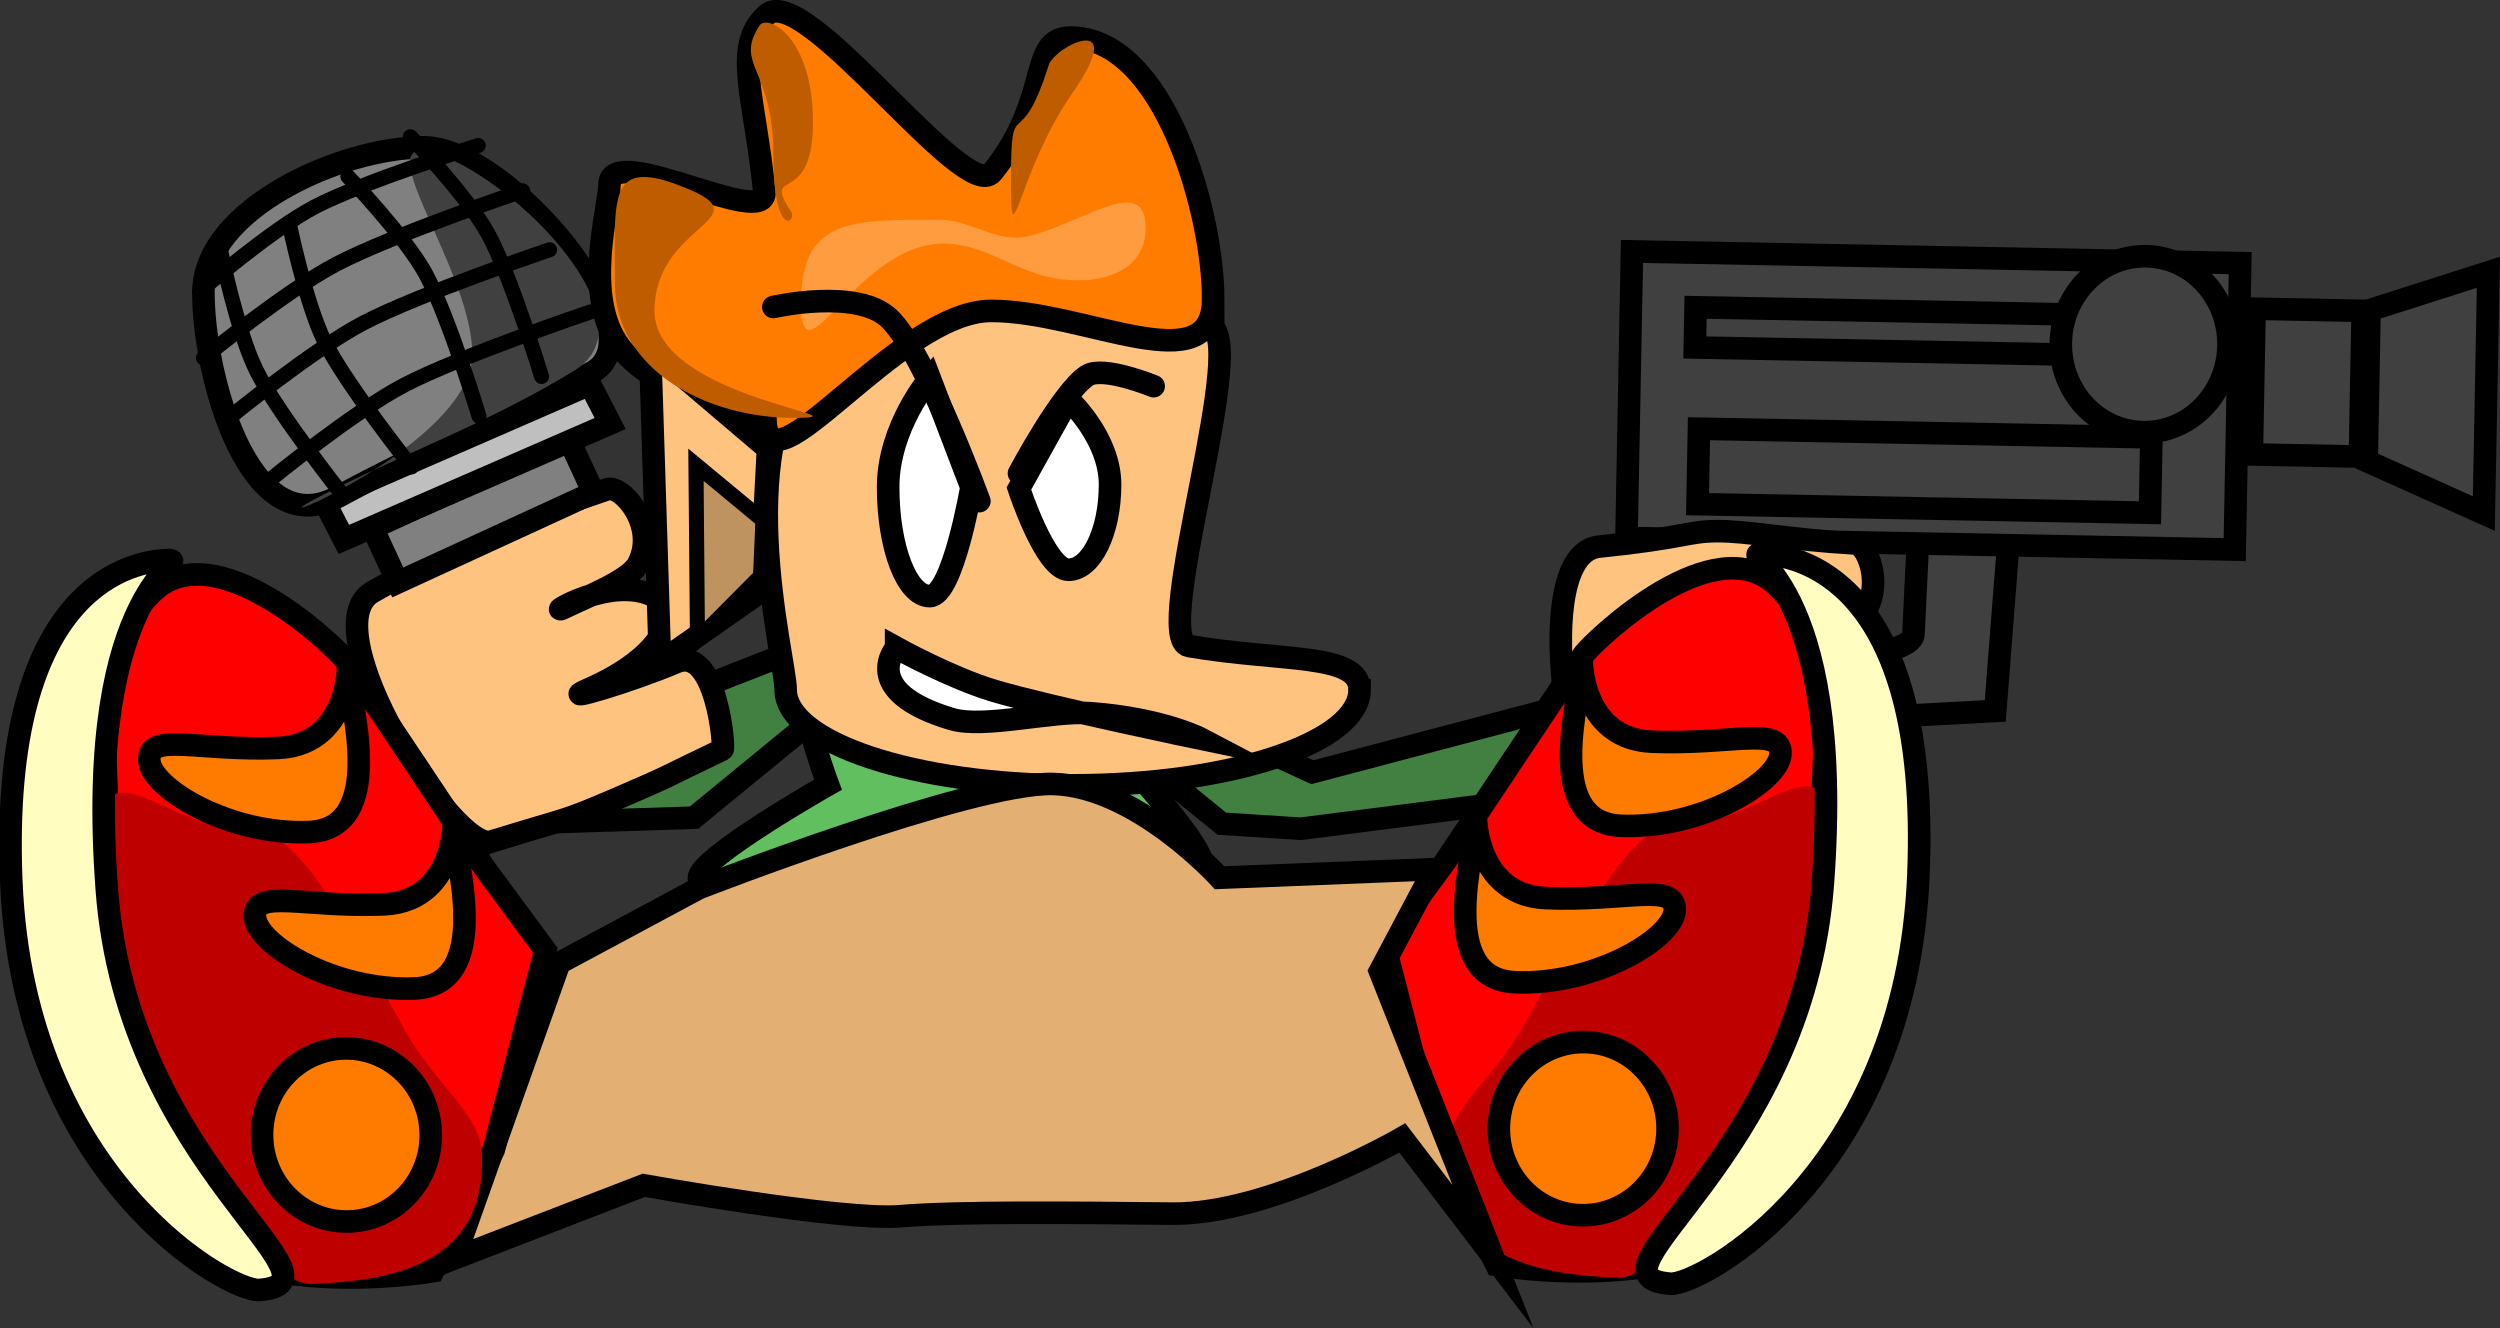 <svg version="1.1" xmlns="http://www.w3.org/2000/svg" xmlns:xlink="http://www.w3.org/1999/xlink" width="33.21" height="17.643" viewBox="0,0,33.21,17.643"><rect x="0" y="0" width="33.21" height="17.643" fill="#333333" stroke="none"/><g transform="translate(-226.473,-182.98)"><g data-paper-data="{&quot;isPaintingLayer&quot;:true}" fill-rule="nonzero" stroke-linejoin="miter" stroke-miterlimit="10" stroke-dasharray="" stroke-dashoffset="0" style="mix-blend-mode: normal"><g stroke="#000000" stroke-width="0.3" stroke-linecap="butt"><path d="M242.704,193.922l-1.536,-1.248l-0.601,-0.966l3.339,1.53l3.187,-0.841l0.056,1.158l-3.397,0.434z" fill="#418040"/><path d="M242.342,194.574c-0.421,0 -0.634,-1.11 -1.682,-1.073c-1.739,0.063 -4.903,1.502 -4.903,1.141c0,-0.266 1.715,-1.238 1.715,-1.238c0,0 -0.738,-1.96 -0.134,-1.96c1.119,0 3.026,-0.198 3.026,0.381c0,0.229 2.653,2.749 1.978,2.749z" data-paper-data="{&quot;index&quot;:null}" fill="#61bf60"/><path d="M233.822,192.876l3.406,-1.329l0.134,0.926l-1.67,1.369l-3.817,0.121l-0.23,-0.986z" fill="#418040"/></g><g data-paper-data="{&quot;index&quot;:null}"><path d="M232.999,194.159c-0.488,0.153 -2.421,-2.854 -1.571,-3.319c0.974,-0.534 1.007,-0.645 1.357,-0.796c0.387,-0.166 0.915,-0.265 1.753,-0.564c0.194,-0.069 0.683,0.493 0.408,0.999c-0.116,0.213 -0.709,0.442 -0.968,0.569c-0.327,0.16 0.672,-0.497 1.254,-0.106c0.254,0.171 0.081,0.75 -0.953,1.2c-0.436,0.19 0.59,-0.114 1.177,-0.365c0.529,-0.226 0.65,1.144 0.615,1.16c-0.838,0.399 -0.616,0.314 -1.397,0.65c-0.782,0.336 -0.599,0.237 -1.674,0.573z" data-paper-data="{&quot;index&quot;:null}" fill="#ffc380" stroke="#000000" stroke-width="0.3" stroke-linecap="butt"/><path d="M231.757,190.717l-0.334,-0.723l2.599,-1.194l0.334,0.723z" fill="#808080" stroke="#000000" stroke-width="0.3" stroke-linecap="butt"/><path d="M231.041,190.146l-0.268,-0.521l3.537,-1.54l0.268,0.521z" fill="#bfbfbf" stroke="#000000" stroke-width="0.3" stroke-linecap="butt"/><path d="M229.175,186.866c0,-1.105 1.824,-1.929 2.929,-1.929c1.105,0 3.203,2.508 2.214,3c-1.214,0.605 -2.245,1.042 -3.357,1.643c-1.179,0.637 -1.786,-1.61 -1.786,-2.714z" fill="#808080" stroke="#000000" stroke-width="0.3" stroke-linecap="butt"/><path d="M232.747,187.687c0,-1.203 -1.628,-3.179 -0.321,-2.607c1.066,0.466 2.703,2.191 1.679,2.821c-1.143,0.703 -2.362,1.139 -3.393,1.679c-1.092,0.571 2.036,-0.69 2.036,-1.893z" fill="#404040" stroke="none" stroke-width="0" stroke-linecap="butt"/><path d="M229.533,188.518c0,0 1.1,-0.898 1.766,-1.247c0.74,-0.387 2.474,-0.973 2.474,-0.973" data-paper-data="{&quot;index&quot;:null}" fill="none" stroke="#000000" stroke-width="0.2" stroke-linecap="round"/><path d="M230.072,189.345c0,0 1.1,-0.898 1.766,-1.247c0.74,-0.387 2.474,-0.973 2.474,-0.973" data-paper-data="{&quot;index&quot;:null}" fill="none" stroke="#000000" stroke-width="0.2" stroke-linecap="round"/><path d="M229.176,187.735c0,0 1.1,-0.898 1.766,-1.247c0.74,-0.387 2.474,-0.973 2.474,-0.973" data-paper-data="{&quot;index&quot;:null}" fill="none" stroke="#000000" stroke-width="0.2" stroke-linecap="round"/><path d="M229.126,186.851c0,0 0.943,-0.816 1.524,-1.121c0.645,-0.338 2.175,-0.817 2.175,-0.817" data-paper-data="{&quot;index&quot;:null}" fill="none" stroke="#000000" stroke-width="0.2" stroke-linecap="round"/><path d="M231.925,184.796c0,0 0.758,0.791 1.032,1.291c0.304,0.556 0.71,1.894 0.71,1.894" data-paper-data="{&quot;index&quot;:null}" fill="none" stroke="#000000" stroke-width="0.2" stroke-linecap="round"/><path d="M231.094,185.324c0,0 0.758,0.791 1.032,1.291c0.304,0.556 0.71,1.894 0.71,1.894" data-paper-data="{&quot;index&quot;:null}" fill="none" stroke="#000000" stroke-width="0.2" stroke-linecap="round"/><path d="M231.032,189.566c0,0 -0.869,-1.096 -1.152,-1.662c-0.255,-0.51 -0.474,-1.583 -0.474,-1.583" data-paper-data="{&quot;index&quot;:null}" fill="none" stroke="#000000" stroke-width="0.2" stroke-linecap="round"/><path d="M231.939,189.183c0,0 -0.869,-1.096 -1.152,-1.662c-0.255,-0.51 -0.474,-1.583 -0.474,-1.583" data-paper-data="{&quot;index&quot;:null}" fill="none" stroke="#000000" stroke-width="0.2" stroke-linecap="round"/></g><g><path d="M244.534,192.141c0,0.702 -1.706,1.271 -3.812,1.271c-2.105,0 -3.812,-0.569 -3.812,-1.271c0,-0.404 -0.81,-3.391 0.478,-4.57c0.948,-0.869 4.227,-0.271 5.119,-0.271c0.631,0 -0.765,4.172 -0.241,4.262c1.224,0.211 2.267,0.088 2.267,0.579z" data-paper-data="{&quot;index&quot;:null}" fill="#ffc380" stroke="#000000" stroke-width="0.3" stroke-linecap="butt"/><path d="M242.588,186.952c0,1.134 -1.697,0.158 -2.947,0.158c-1.25,0 -3,2.555 -3,1.421c0,-0.048 -1.398,-0.232 -1.934,-0.944c-0.501,-0.665 -0.141,-1.852 -0.137,-2.16c0.008,-0.574 2.107,0.608 2.056,0.101c-0.128,-1.282 -0.428,-1.928 0.029,-2.35c0.498,-0.46 2.64,2.534 2.999,2.091c0.799,-0.985 0.473,-1.79 1.04,-1.79c1.25,0 1.895,2.34 1.895,3.474z" data-paper-data="{&quot;index&quot;:null}" fill="#ff7c00" stroke="#000000" stroke-width="0.3" stroke-linecap="butt"/><path d="M235.241,191.776l-0.133,-4.167l1.567,1.333l-0.1,1.9z" data-paper-data="{&quot;index&quot;:null}" fill="#ffc380" stroke="#000000" stroke-width="0.3" stroke-linecap="butt"/><path d="M235.738,191.476l-0.02,-2.322l0.89,0.738l-0.032,0.741z" data-paper-data="{&quot;index&quot;:null}" fill="#bf9360" stroke="#000000" stroke-width="0.2" stroke-linecap="butt"/><path d="M235.167,187.11c0,1.163 2.976,1.421 1.842,1.421c-1.134,0 -2.368,-0.627 -2.368,-1.789c0,-1.163 -0.102,-1.693 0.947,-1.263c1.028,0.421 -0.421,0.469 -0.421,1.632z" data-paper-data="{&quot;index&quot;:null}" fill="#bf5c00" stroke="none" stroke-width="0" stroke-linecap="butt"/><path d="M237.272,184.61c0,1.148 -0.689,0.57 -0.289,1.184c0.084,0.128 -0.237,0.385 -0.237,-0.763c0,-1.148 -0.523,-1.189 -0.184,-1.711c0.104,-0.16 0.711,0.141 0.711,1.289z" data-paper-data="{&quot;index&quot;:null}" fill="#bf5c00" stroke="none" stroke-width="0" stroke-linecap="butt"/><path d="M240.719,184.216c-0.738,1.063 -0.816,2.309 -0.816,1.132c0,-1.177 0.111,-0.266 0.5,-1.5c0.083,-0.263 1.083,-0.737 0.316,0.368z" data-paper-data="{&quot;index&quot;:null}" fill="#bf5c00" stroke="none" stroke-width="0" stroke-linecap="butt"/><path d="M241.693,186.005c0,0.617 -0.661,0.783 -1.259,0.662c-0.501,-0.101 -0.895,-0.451 -1.426,-0.451c-1.163,0 -1.895,1.923 -1.895,0.789c0,-1.134 0.679,-1.105 1.842,-1.105c0.433,0 0.766,0.331 1.21,0.21c0.749,-0.203 1.526,-0.816 1.526,-0.105z" data-paper-data="{&quot;index&quot;:null}" fill="#ff9c40" stroke="none" stroke-width="0" stroke-linecap="butt"/><path d="M241.219,189.417c0,0.625 -0.247,1.132 -0.553,1.132c-0.305,0 -0.658,-1.079 -0.658,-1.079l0.658,-1.184c0,0 0.553,0.507 0.553,1.132z" data-paper-data="{&quot;index&quot;:null}" fill="#ffffff" stroke="#000000" stroke-width="0.3" stroke-linecap="butt"/><path d="M240.009,189.268c0,0 0.576,-1.085 0.906,-1.298c0.21,-0.136 0.883,0.14 0.883,0.14" data-paper-data="{&quot;index&quot;:null}" fill="none" stroke="#000000" stroke-width="0.3" stroke-linecap="round"/><path d="M239.377,189.452c0,0 -0.247,1.447 -0.553,1.447c-0.305,0 -0.553,-0.648 -0.553,-1.447c0,-0.799 0.553,-1.447 0.553,-1.447z" data-paper-data="{&quot;index&quot;:null}" fill="#ffffff" stroke="#000000" stroke-width="0.3" stroke-linecap="butt"/><path d="M236.746,187.058c0,0 1.108,-0.254 1.537,0.15c0.478,0.45 1.2,2.429 1.2,2.429" data-paper-data="{&quot;index&quot;:null}" fill="none" stroke="#000000" stroke-width="0.3" stroke-linecap="round"/><path d="M238.377,191.584c0,0 0.72,0.399 1.302,0.573c0.734,0.219 2.751,0.638 2.751,0.638c0,0 -0.513,-0.27 -1.472,-0.341c-0.511,-0.038 -1.412,0.207 -1.844,0.078c-1.244,-0.372 -0.737,-0.947 -0.737,-0.947z" data-paper-data="{&quot;index&quot;:null}" fill="#ffffff" stroke="#000000" stroke-width="0.3" stroke-linecap="round"/></g><g stroke="#000000" stroke-width="0.3" stroke-linecap="butt"><g fill="#404040"><path d="M250.051,191.767c0,0 1.823,-0.01 1.84,-0.363c0.019,-0.398 0.062,-1.271 0.062,-1.271l1.202,0.023l-0.177,2.268l-2.674,0.143z"/><path d="M248.079,190.126l0.073,-3.806l8.08,0.155l-0.073,3.806z"/><path d="M248.119,193.86l0.069,-3.598l1.357,0.026c0,0 0.81,2.151 1.674,3.298c0.516,0.685 -3.1,0.275 -3.1,0.275z"/><path d="M249.023,189.677l0.019,-1.002l6.01,0.115l-0.019,1.002z"/><path d="M248.987,187.596l0.01,-0.534l6.01,0.115l-0.01,0.534z"/><path d="M254.985,186.384c0.615,0.012 1.104,0.545 1.091,1.19c-0.012,0.645 -0.521,1.159 -1.136,1.147c-0.615,-0.012 -1.104,-0.545 -1.091,-1.19c0.012,-0.645 0.521,-1.159 1.136,-1.147z"/><path d="M256.386,189.017l0.037,-1.936l1.436,0.028l-0.037,1.936z"/><path d="M257.912,189.104l0.038,-2.003l1.579,-0.504l-0.061,3.205z"/></g><path d="M247.871,193.91c-0.509,-0.049 -1.12,-3.571 -0.155,-3.669c1.105,-0.112 1.179,-0.203 1.559,-0.205c0.421,-0.003 0.946,0.112 1.834,0.163c0.205,0.012 0.438,0.72 -0.013,1.079c-0.19,0.151 -0.825,0.132 -1.113,0.148c-0.364,0.02 0.812,-0.197 1.196,0.39c0.168,0.256 -0.218,0.723 -1.345,0.735c-0.475,0.005 0.587,0.124 1.226,0.122c0.576,-0.003 0.154,1.306 0.115,1.308c-0.927,0.041 -0.689,0.049 -1.54,0.055c-0.851,0.005 -0.644,-0.015 -1.765,-0.124z" data-paper-data="{&quot;index&quot;:null}" fill="#ffc380"/></g><g stroke-linecap="butt"><path d="M245.548,198.172l-0.685,-2.65l0.804,-1.09c0,0 1.789,-2.691 1.85,-2.766c0.18,-0.22 1.723,-1.683 2.547,-0.918c0.799,0.741 0.647,2.056 0.606,3.097c-0.04,1.017 0.528,3.923 -0.437,5.06c-1.158,1.364 -3.88,0.88 -3.88,0.88z" fill="#ff0000" stroke="#000000" stroke-width="0.3"/><path d="M250.765,194.112c-0.057,1.452 -1.737,5.883 -2.812,5.841c-1.075,-0.042 -2.307,-0.269 -2.25,-1.722c0.021,-0.542 0.606,-0.905 1.008,-1.621c0.675,-1.202 1.386,-2.709 2.059,-2.682c1.075,0.042 2.052,-1.268 1.994,0.184z" fill="#bf0000" stroke="none" stroke-width="0"/><path d="M247.484,191.829c0.015,-0.371 -0.125,0.962 0.935,1.004c1.06,0.042 1.72,-0.211 1.706,0.16c-0.015,0.371 -1.058,0.999 -2.118,0.957c-1.06,-0.042 -0.537,-1.75 -0.522,-2.121z" fill="#ff7b00" stroke="#000000" stroke-width="0.3"/><path d="M246.601,196.028c-1.06,-0.042 -0.537,-1.751 -0.522,-2.121c0.015,-0.371 -0.125,0.962 0.935,1.004c1.06,0.042 1.72,-0.211 1.706,0.16c-0.015,0.371 -1.058,0.999 -2.118,0.957z" fill="#ff7b00" stroke="#000000" stroke-width="0.3"/><path d="M249.887,190.337c0.392,0.015 2.235,0.253 2.07,4.269c-0.162,3.956 -2.905,5.458 -3.296,5.427c-1.284,-0.103 1.752,-1.629 2.027,-5.319c0.306,-4.109 -1.194,-4.393 -0.801,-4.377z" fill="#fffdc0" stroke="#000000" stroke-width="0.3"/><path d="M246.385,197.929c0.025,-0.635 0.547,-1.129 1.165,-1.105c0.618,0.024 1.099,0.559 1.074,1.193c-0.025,0.635 -0.547,1.129 -1.165,1.105c-0.618,-0.024 -1.099,-0.559 -1.074,-1.193z" fill="#ff7b00" stroke="#000000" stroke-width="0.3"/></g><path d="M235.757,194.778c0,0 3.619,-1.409 4.703,-1.384c1.107,0.026 2.214,1.246 2.214,1.246l2.849,-0.114l-0.719,1.356l1.501,3.79l-1.204,-1.576c0,0 -1.756,1.019 -3.057,1.006c-1.301,-0.013 -2.84,-0.03 -3.611,0.034c-0.77,0.064 -3.408,-0.41 -3.408,-0.41l-2.516,0.971l1.395,-3.925z" fill="#e4af72" stroke="#000000" stroke-width="0.3" stroke-linecap="butt"/><g data-paper-data="{&quot;index&quot;:null}" stroke-linecap="butt"><path d="M232.227,199.867c0,0 -2.722,0.484 -3.88,-0.88c-0.965,-1.137 -0.397,-4.043 -0.437,-5.06c-0.041,-1.041 -0.193,-2.356 0.606,-3.097c0.824,-0.765 2.367,0.698 2.547,0.918c0.062,0.075 1.85,2.766 1.85,2.766l0.804,1.09l-0.685,2.65z" fill="#ff0000" stroke="#000000" stroke-width="0.3"/><path d="M229.809,194.011c0.673,-0.027 1.384,1.48 2.059,2.682c0.402,0.716 0.987,1.079 1.008,1.621c0.057,1.452 -1.175,1.679 -2.25,1.722c-1.075,0.042 -2.754,-4.389 -2.812,-5.841c-0.057,-1.452 0.92,-0.142 1.994,-0.184z" fill="#bf0000" stroke="none" stroke-width="0"/><path d="M230.574,194.033c-1.06,0.042 -2.104,-0.586 -2.118,-0.957c-0.015,-0.371 0.645,-0.118 1.706,-0.16c1.06,-0.042 0.92,-1.375 0.935,-1.004c0.015,0.371 0.538,2.079 -0.522,2.121z" fill="#ff7b00" stroke="#000000" stroke-width="0.3"/><path d="M231.978,196.111c-1.06,0.042 -2.104,-0.586 -2.118,-0.957c-0.015,-0.371 0.645,-0.118 1.706,-0.16c1.06,-0.042 0.92,-1.375 0.935,-1.004c0.015,0.371 0.538,2.079 -0.522,2.121z" fill="#ff7b00" stroke="#000000" stroke-width="0.3"/><path d="M228.693,190.42c0.392,-0.015 -1.108,0.268 -0.801,4.377c0.275,3.69 3.311,5.215 2.027,5.319c-0.391,0.032 -3.133,-1.47 -3.296,-5.427c-0.165,-4.016 1.678,-4.254 2.07,-4.269z" fill="#fffdc0" stroke="#000000" stroke-width="0.3"/><path d="M231.12,199.206c-0.618,0.024 -1.14,-0.47 -1.165,-1.105c-0.025,-0.635 0.456,-1.169 1.074,-1.193c0.618,-0.024 1.14,0.47 1.165,1.105c0.025,0.635 -0.456,1.169 -1.074,1.193z" fill="#ff7b00" stroke="#000000" stroke-width="0.3"/></g></g></g></svg>